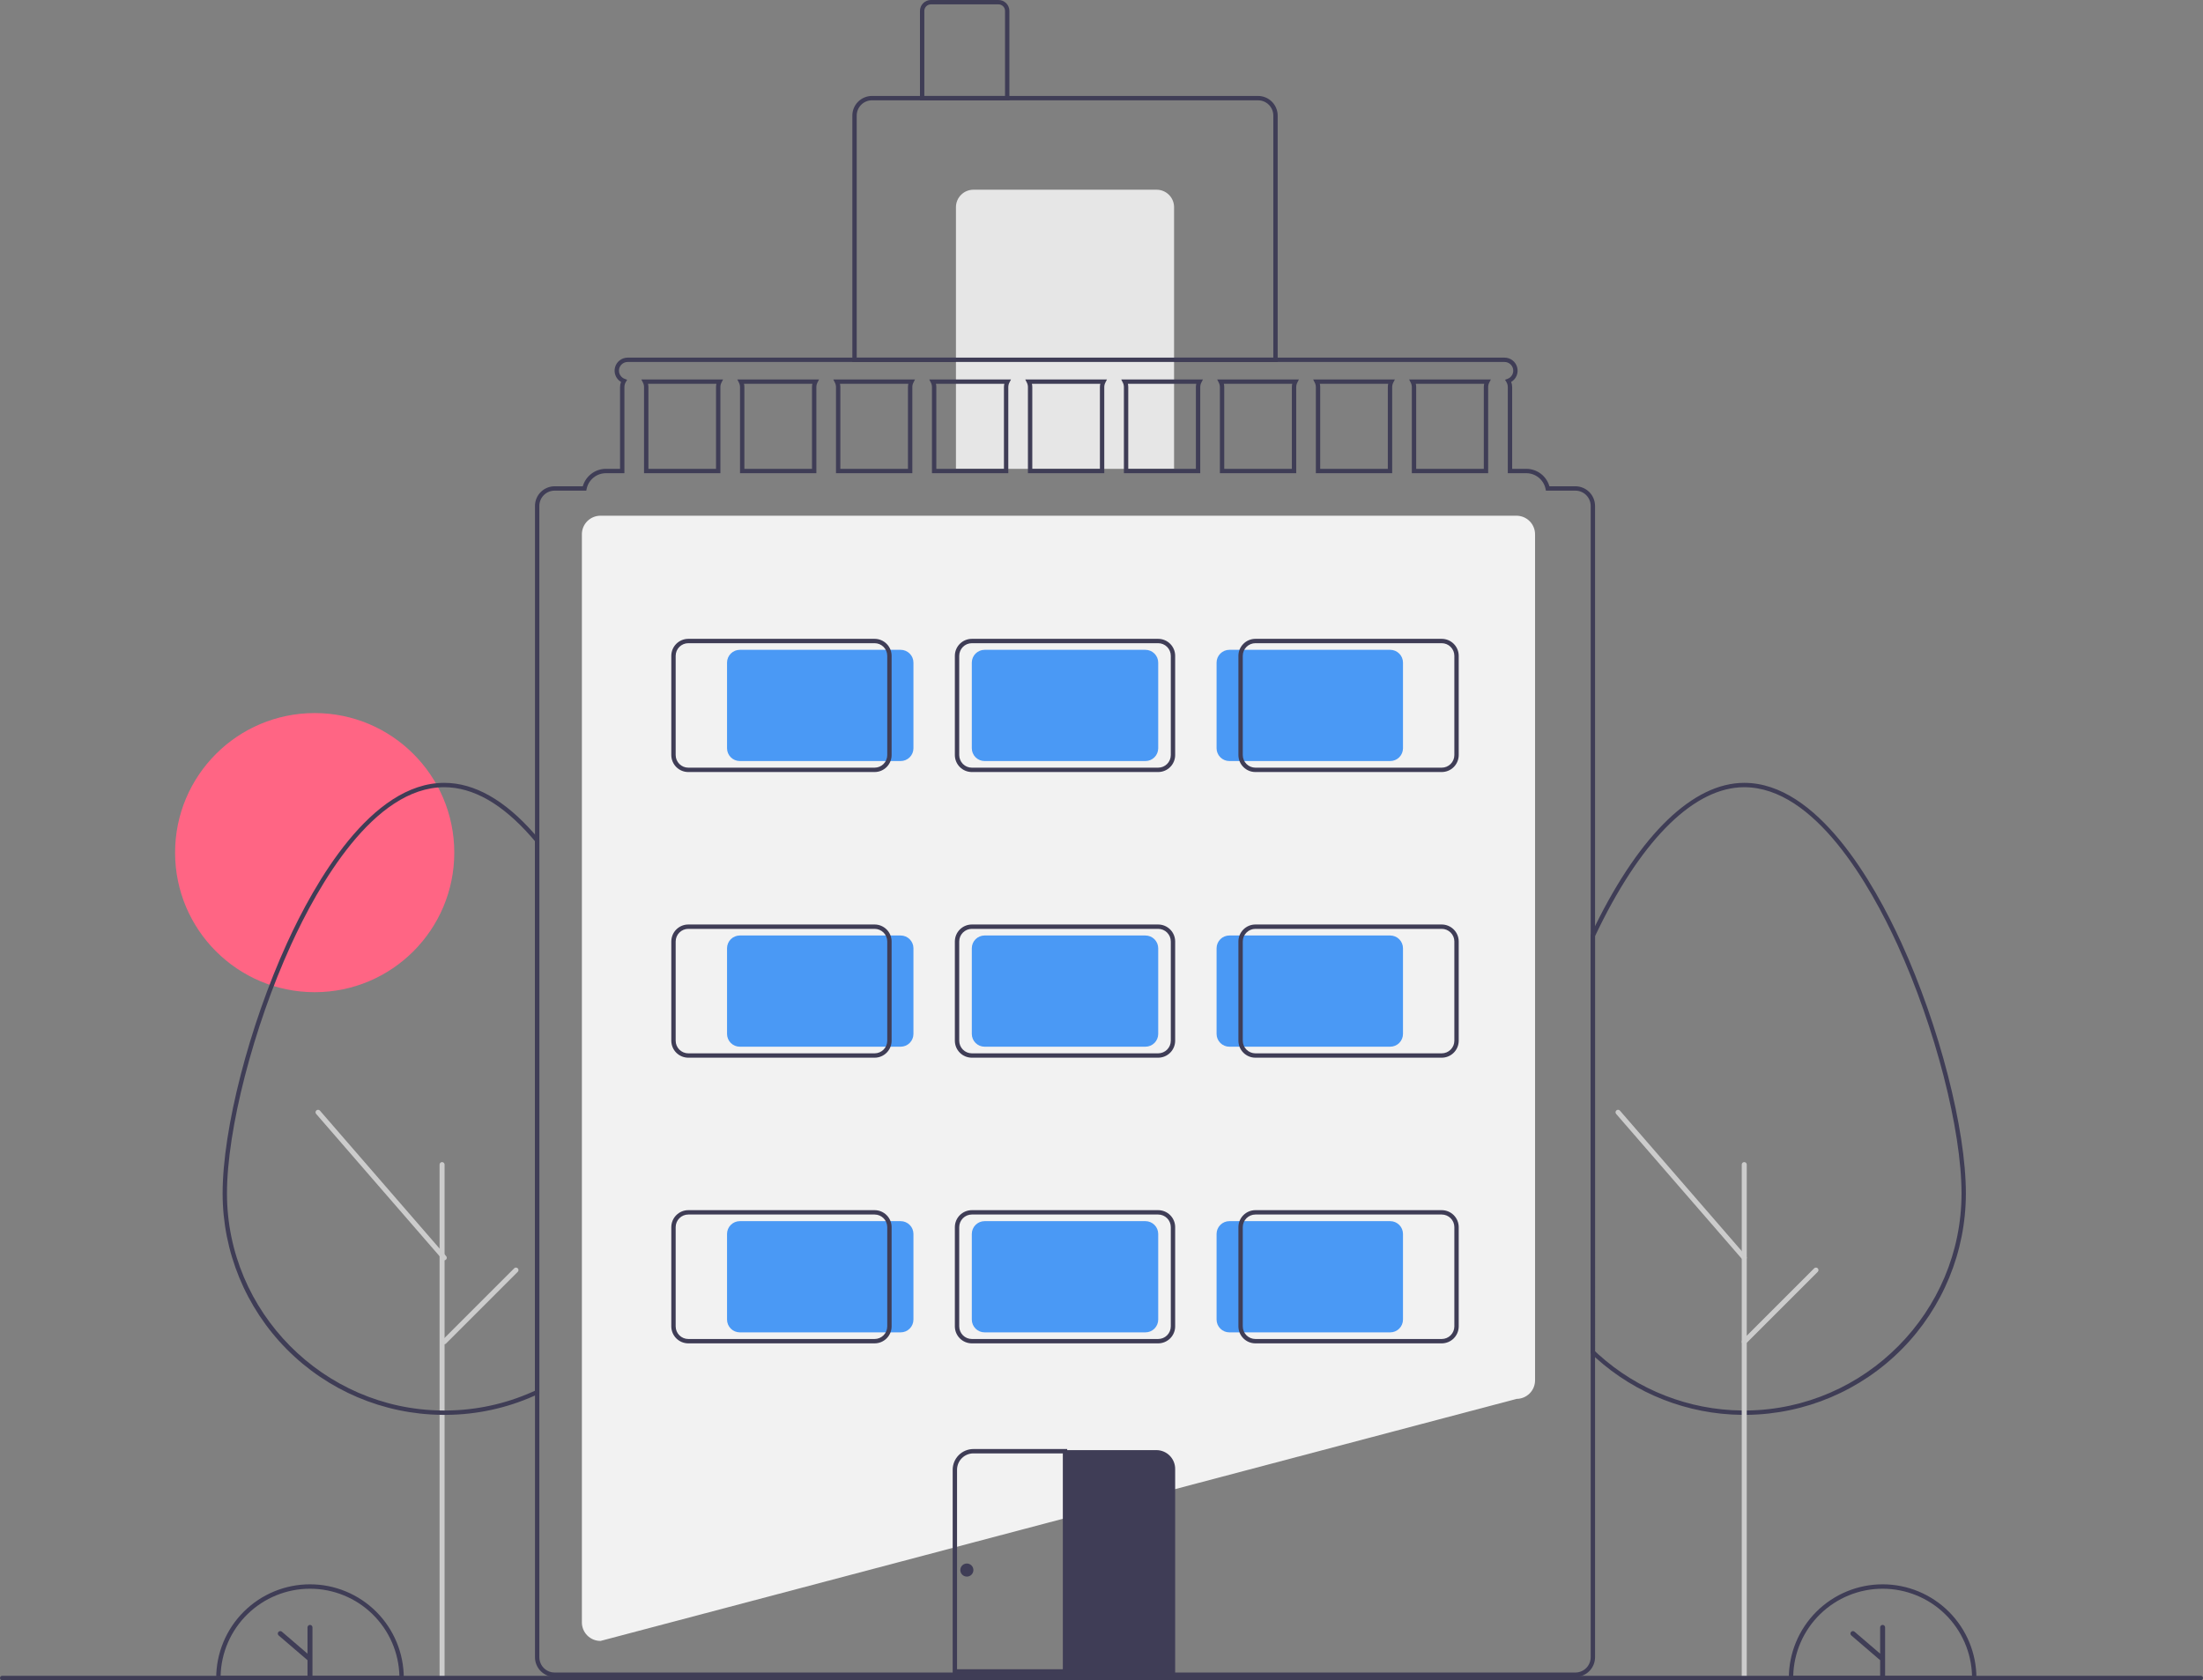 <svg width="367" height="280" viewBox="0 0 367 280" fill="none" xmlns="http://www.w3.org/2000/svg">
<rect x="0" y="0" width="367" height="280" fill="#808080" stroke="none"/>
<g clip-path="url(#clip0_21_410)">
<path d="M52.423 165.334C65.267 165.334 75.679 154.922 75.679 142.078C75.679 129.234 65.267 118.822 52.423 118.822C39.58 118.822 29.168 129.234 29.168 142.078C29.168 154.922 39.58 165.334 52.423 165.334Z" fill="#FF6584"/>
<path d="M100.048 273.436H100.024C99.206 273.435 98.421 273.11 97.841 272.531C97.262 271.952 96.937 271.167 96.936 270.348V89.026C96.937 88.207 97.262 87.422 97.841 86.843C98.421 86.264 99.206 85.938 100.024 85.937H252.638C253.457 85.938 254.242 86.264 254.821 86.843C255.4 87.422 255.726 88.207 255.727 89.026V230.014C255.726 230.828 255.404 231.61 254.83 232.188C254.256 232.766 253.477 233.095 252.662 233.102L100.048 273.436Z" fill="#F2F2F2"/>
<path d="M212.85 60.319H141.993V19.259C141.994 18.392 142.339 17.56 142.952 16.947C143.565 16.334 144.397 15.989 145.264 15.988H209.579C210.446 15.989 211.278 16.334 211.891 16.947C212.504 17.56 212.849 18.392 212.85 19.259V60.319ZM142.72 59.593H212.123V19.259C212.122 18.584 211.854 17.938 211.377 17.461C210.9 16.984 210.254 16.716 209.579 16.715H145.264C144.589 16.716 143.943 16.984 143.466 17.461C142.989 17.938 142.721 18.584 142.72 19.259V59.593Z" fill="#3F3D56"/>
<path d="M162.16 31.613H192.683C193.454 31.613 194.193 31.92 194.738 32.465C195.284 33.01 195.59 33.749 195.59 34.52V78.125H159.253V34.52C159.253 33.749 159.559 33.01 160.105 32.465C160.65 31.92 161.389 31.613 162.16 31.613Z" fill="#E6E6E6"/>
<path d="M168.156 16.715H153.258V1.817C153.258 1.335 153.45 0.873 153.79 0.533C154.131 0.192 154.593 0.001 155.074 0H166.339C166.821 0.001 167.282 0.192 167.623 0.533C167.963 0.873 168.155 1.335 168.156 1.817V16.715ZM153.984 15.988H167.429V1.817C167.429 1.528 167.314 1.251 167.109 1.046C166.905 0.842 166.628 0.727 166.339 0.727H155.074C154.785 0.727 154.508 0.842 154.304 1.046C154.1 1.251 153.985 1.528 153.984 1.817V15.988Z" fill="#3F3D56"/>
<path d="M290.577 235.769C290.433 235.769 290.292 235.769 290.147 235.765C281.157 235.666 272.514 232.287 265.84 226.264C265.593 226.04 265.348 225.812 265.105 225.582L264.993 225.474V155.834L265.027 155.76C265.268 155.25 265.512 154.747 265.756 154.245C273.314 138.9 282.129 130.45 290.577 130.45C302.761 130.45 312.21 147.163 316.758 157.125C323.082 170.978 327.499 188.144 327.499 198.869C327.496 208.585 323.662 217.908 316.829 224.816C309.996 231.723 300.715 235.658 290.999 235.766C290.864 235.769 290.719 235.769 290.577 235.769ZM265.72 225.163C265.921 225.353 266.124 225.541 266.327 225.726C272.871 231.631 281.346 234.942 290.16 235.039C290.307 235.042 290.446 235.039 290.587 235.042C290.719 235.042 290.854 235.042 290.986 235.039C310.721 234.82 326.772 218.594 326.772 198.869C326.772 188.237 322.382 171.195 316.097 157.427C311.621 147.623 302.355 131.177 290.577 131.177C282.42 131.177 273.837 139.482 266.409 154.564C266.179 155.038 265.948 155.514 265.719 155.996L265.72 225.163Z" fill="#3F3D56"/>
<path d="M290.576 279.827C290.465 279.827 290.358 279.783 290.28 279.705C290.202 279.626 290.158 279.52 290.158 279.409V194.065C290.157 194.01 290.168 193.955 290.189 193.904C290.21 193.853 290.24 193.807 290.279 193.768C290.318 193.729 290.364 193.698 290.415 193.676C290.466 193.655 290.521 193.644 290.576 193.644C290.631 193.644 290.685 193.655 290.736 193.676C290.787 193.698 290.833 193.729 290.872 193.768C290.911 193.807 290.942 193.853 290.963 193.904C290.983 193.955 290.994 194.01 290.994 194.065V279.409C290.994 279.52 290.95 279.626 290.871 279.705C290.793 279.783 290.687 279.827 290.576 279.827Z" fill="#CCCCCC"/>
<path d="M73.646 279.827C73.535 279.827 73.429 279.783 73.35 279.705C73.272 279.626 73.228 279.52 73.228 279.409V194.065C73.228 194.01 73.238 193.955 73.259 193.904C73.28 193.853 73.311 193.807 73.35 193.768C73.388 193.729 73.435 193.698 73.485 193.676C73.536 193.655 73.591 193.644 73.646 193.644C73.701 193.644 73.756 193.655 73.806 193.676C73.857 193.698 73.904 193.729 73.942 193.768C73.981 193.807 74.012 193.853 74.033 193.904C74.054 193.955 74.064 194.01 74.064 194.065V279.409C74.064 279.52 74.02 279.626 73.942 279.705C73.863 279.783 73.757 279.827 73.646 279.827Z" fill="#CCCCCC"/>
<path d="M290.576 210.01C290.516 210.01 290.457 209.997 290.402 209.973C290.348 209.948 290.299 209.911 290.26 209.866L269.234 185.618C269.162 185.534 269.126 185.425 269.134 185.315C269.142 185.204 269.193 185.102 269.277 185.029C269.36 184.957 269.469 184.92 269.58 184.928C269.69 184.936 269.793 184.987 269.866 185.07L290.892 209.318C290.944 209.379 290.978 209.453 290.989 209.532C291.001 209.612 290.989 209.693 290.956 209.766C290.923 209.839 290.869 209.9 290.802 209.944C290.735 209.987 290.656 210.01 290.576 210.01V210.01Z" fill="#CCCCCC"/>
<path d="M290.576 224.004C290.493 224.004 290.412 223.979 290.343 223.934C290.275 223.888 290.221 223.822 290.19 223.746C290.158 223.67 290.15 223.585 290.166 223.504C290.182 223.423 290.222 223.349 290.28 223.29L302.227 211.343C302.306 211.265 302.412 211.221 302.523 211.221C302.633 211.221 302.739 211.265 302.818 211.344C302.896 211.422 302.94 211.528 302.94 211.639C302.94 211.749 302.896 211.856 302.818 211.934L290.871 223.882C290.833 223.92 290.786 223.951 290.736 223.972C290.685 223.993 290.631 224.004 290.576 224.004Z" fill="#CCCCCC"/>
<path d="M329.255 280H298.004V279.637C298.003 277.584 298.406 275.551 299.191 273.655C299.976 271.758 301.126 270.034 302.578 268.583C304.029 267.131 305.752 265.979 307.648 265.193C309.544 264.408 311.577 264.003 313.629 264.003C315.682 264.003 317.714 264.408 319.611 265.193C321.507 265.979 323.23 267.131 324.681 268.583C326.132 270.034 327.283 271.758 328.068 273.655C328.852 275.551 329.256 277.584 329.255 279.637L329.255 280ZM298.735 279.273H328.524C328.429 275.386 326.818 271.689 324.035 268.974C321.252 266.258 317.518 264.737 313.629 264.737C309.741 264.737 306.006 266.258 303.223 268.974C300.44 271.689 298.829 275.386 298.735 279.273H298.735Z" fill="#3F3D56"/>
<path d="M313.629 270.768C313.52 270.768 313.415 270.811 313.338 270.889C313.26 270.966 313.217 271.071 313.217 271.18V275.562L308.948 271.899C308.907 271.863 308.859 271.836 308.808 271.819C308.756 271.802 308.702 271.795 308.648 271.8C308.594 271.804 308.541 271.818 308.492 271.843C308.444 271.867 308.401 271.901 308.366 271.942C308.33 271.983 308.303 272.031 308.286 272.083C308.27 272.134 308.263 272.189 308.267 272.243C308.271 272.297 308.286 272.35 308.311 272.398C308.335 272.446 308.369 272.489 308.411 272.525L313.217 276.65V279.224C313.217 279.278 313.227 279.332 313.248 279.382C313.268 279.432 313.299 279.478 313.337 279.517C313.375 279.555 313.421 279.585 313.471 279.606C313.521 279.627 313.575 279.638 313.629 279.638C313.684 279.638 313.737 279.627 313.787 279.606C313.838 279.585 313.883 279.555 313.921 279.517C313.96 279.478 313.99 279.432 314.011 279.382C314.031 279.332 314.042 279.278 314.042 279.224V271.18C314.042 271.071 313.998 270.966 313.921 270.889C313.844 270.811 313.739 270.768 313.629 270.768Z" fill="#3F3D56"/>
<path d="M67.268 280H36.017V279.637C36.016 277.584 36.419 275.551 37.204 273.655C37.989 271.758 39.139 270.034 40.59 268.583C42.041 267.131 43.764 265.979 45.661 265.193C47.557 264.408 49.59 264.003 51.642 264.003C53.695 264.003 55.727 264.408 57.624 265.193C59.52 265.979 61.243 267.131 62.694 268.583C64.145 270.034 65.296 271.758 66.081 273.655C66.865 275.551 67.269 277.584 67.268 279.637L67.268 280ZM36.748 279.273H66.537C66.442 275.386 64.831 271.689 62.048 268.974C59.265 266.258 55.531 264.737 51.642 264.737C47.754 264.737 44.019 266.258 41.236 268.974C38.453 271.689 36.842 275.386 36.748 279.273H36.748Z" fill="#3F3D56"/>
<path d="M51.642 270.768C51.533 270.768 51.428 270.811 51.35 270.889C51.273 270.966 51.23 271.071 51.23 271.18V275.562L46.961 271.899C46.92 271.863 46.872 271.836 46.821 271.819C46.769 271.802 46.715 271.795 46.661 271.8C46.606 271.804 46.554 271.818 46.505 271.843C46.457 271.867 46.414 271.901 46.378 271.942C46.343 271.983 46.316 272.031 46.299 272.083C46.282 272.134 46.276 272.189 46.28 272.243C46.284 272.297 46.299 272.35 46.324 272.398C46.348 272.446 46.382 272.489 46.423 272.525L51.23 276.65V279.224C51.229 279.278 51.24 279.332 51.261 279.382C51.281 279.432 51.312 279.478 51.35 279.517C51.388 279.555 51.434 279.585 51.484 279.606C51.534 279.627 51.588 279.638 51.642 279.638C51.696 279.638 51.75 279.627 51.8 279.606C51.85 279.585 51.896 279.555 51.934 279.517C51.972 279.478 52.003 279.432 52.023 279.382C52.044 279.332 52.055 279.278 52.055 279.224V271.18C52.055 271.071 52.011 270.966 51.934 270.889C51.856 270.811 51.752 270.768 51.642 270.768Z" fill="#3F3D56"/>
<path d="M74.011 235.769C73.866 235.769 73.725 235.769 73.581 235.765C63.866 235.656 54.586 231.721 47.755 224.813C40.923 217.906 37.089 208.584 37.086 198.869C37.086 188.143 41.503 170.978 47.827 157.125C52.376 147.163 61.825 130.45 74.011 130.45C79.03 130.45 84.085 133.311 89.033 138.953C89.279 139.231 89.525 139.518 89.767 139.812L89.85 139.912V232.203L89.645 232.303C89.401 232.421 89.153 232.532 88.904 232.64C84.344 234.658 79.419 235.722 74.433 235.766C74.297 235.769 74.152 235.769 74.011 235.769ZM74.011 131.177C62.232 131.177 52.964 147.623 48.489 157.427C42.203 171.195 37.812 188.236 37.812 198.869C37.812 218.591 53.864 234.817 73.594 235.039C73.741 235.043 73.878 235.044 74.021 235.042C74.153 235.042 74.288 235.042 74.42 235.039C79.31 234.996 84.141 233.953 88.613 231.974C88.785 231.9 88.955 231.824 89.124 231.746V140.174C88.913 139.921 88.7 139.674 88.488 139.433C83.682 133.954 78.812 131.177 74.011 131.177Z" fill="#3F3D56"/>
<path d="M74.01 210.01C73.95 210.01 73.89 209.997 73.836 209.973C73.781 209.948 73.733 209.911 73.694 209.866L52.668 185.618C52.595 185.534 52.559 185.425 52.567 185.315C52.575 185.204 52.627 185.102 52.71 185.029C52.794 184.957 52.903 184.92 53.014 184.928C53.124 184.936 53.227 184.987 53.3 185.07L74.325 209.318C74.378 209.379 74.412 209.453 74.423 209.532C74.435 209.612 74.423 209.693 74.39 209.766C74.356 209.839 74.303 209.9 74.236 209.944C74.168 209.987 74.09 210.01 74.01 210.01V210.01Z" fill="#CCCCCC"/>
<path d="M74.009 224.004C73.927 224.004 73.846 223.979 73.777 223.934C73.708 223.888 73.655 223.822 73.623 223.746C73.592 223.67 73.583 223.585 73.599 223.504C73.615 223.423 73.655 223.349 73.714 223.29L85.661 211.343C85.74 211.265 85.846 211.221 85.956 211.221C86.067 211.221 86.173 211.265 86.251 211.344C86.33 211.422 86.374 211.528 86.374 211.639C86.374 211.749 86.33 211.856 86.252 211.934L74.305 223.882C74.266 223.92 74.22 223.951 74.169 223.972C74.119 223.993 74.064 224.004 74.009 224.004Z" fill="#CCCCCC"/>
<path d="M106.841 63.227L107.11 63.757C107.229 63.986 107.292 64.24 107.292 64.498V78.851H120.01V64.498C120.01 64.24 120.072 63.986 120.191 63.757L120.46 63.227H106.841ZM119.283 64.498V78.125H108.019V64.498C108.019 64.315 107.997 64.132 107.953 63.953H119.348C119.305 64.132 119.283 64.315 119.283 64.498ZM122.829 63.227L123.098 63.757C123.217 63.986 123.28 64.24 123.28 64.498V78.851H135.998V64.498C135.998 64.24 136.06 63.986 136.179 63.757L136.448 63.227H122.829ZM135.271 64.498V78.125H124.007V64.498C124.007 64.315 123.985 64.132 123.941 63.953H135.336C135.293 64.132 135.271 64.315 135.271 64.498ZM138.817 63.227L139.086 63.757C139.206 63.986 139.268 64.24 139.268 64.498V78.851H151.986V64.498C151.986 64.24 152.048 63.986 152.168 63.757L152.437 63.227H138.817ZM151.259 64.498V78.125H139.995V64.498C139.995 64.315 139.973 64.132 139.929 63.953H151.325C151.281 64.132 151.259 64.315 151.259 64.498ZM154.805 63.227L155.074 63.757C155.194 63.986 155.256 64.24 155.256 64.498V78.851H167.974V64.498C167.974 64.24 168.036 63.986 168.156 63.757L168.425 63.227H154.805ZM167.247 64.498V78.125H155.983V64.498C155.983 64.315 155.961 64.132 155.917 63.953H167.313C167.269 64.132 167.247 64.315 167.247 64.498ZM170.794 63.227L171.063 63.757C171.182 63.986 171.244 64.24 171.244 64.498V78.851H183.962V64.498C183.962 64.24 184.025 63.986 184.144 63.757L184.413 63.227H170.794ZM183.235 64.498V78.125H171.971V64.498C171.971 64.315 171.949 64.132 171.906 63.953H183.301C183.257 64.132 183.235 64.315 183.235 64.498ZM186.782 63.227L187.051 63.757C187.17 63.986 187.232 64.24 187.232 64.498V78.851H199.95V64.498C199.95 64.24 200.013 63.986 200.132 63.757L200.401 63.227H186.782ZM199.223 64.498V78.125H187.959V64.498C187.959 64.315 187.937 64.132 187.894 63.953H199.289C199.245 64.132 199.223 64.315 199.223 64.498ZM202.77 63.227L203.039 63.757C203.158 63.986 203.22 64.24 203.221 64.498V78.851H215.938V64.498C215.939 64.24 216.001 63.986 216.12 63.757L216.389 63.227H202.77ZM215.212 64.498V78.125H203.947V64.498C203.947 64.315 203.925 64.132 203.882 63.953H215.277C215.233 64.132 215.211 64.315 215.212 64.498ZM218.758 63.227L219.027 63.757C219.146 63.986 219.208 64.24 219.209 64.498V78.851H231.926V64.498C231.927 64.24 231.989 63.986 232.108 63.757L232.377 63.227H218.758ZM231.2 64.498V78.125H219.935V64.498C219.936 64.315 219.914 64.132 219.87 63.953H231.265C231.221 64.132 231.2 64.315 231.2 64.498ZM234.746 63.227L235.015 63.757C235.134 63.986 235.197 64.24 235.197 64.498V78.851H247.915V64.498C247.915 64.24 247.977 63.986 248.096 63.757L248.365 63.227H234.746ZM247.188 64.498V78.125H235.923V64.498C235.924 64.315 235.902 64.132 235.858 63.953H247.253C247.21 64.132 247.188 64.315 247.188 64.498ZM234.746 63.227L235.015 63.757C235.134 63.986 235.197 64.24 235.197 64.498V78.851H247.915V64.498C247.915 64.24 247.977 63.986 248.096 63.757L248.365 63.227H234.746ZM247.188 64.498V78.125H235.923V64.498C235.924 64.315 235.902 64.132 235.858 63.953H247.253C247.21 64.132 247.188 64.315 247.188 64.498ZM218.758 63.227L219.027 63.757C219.146 63.986 219.208 64.24 219.209 64.498V78.851H231.926V64.498C231.927 64.24 231.989 63.986 232.108 63.757L232.377 63.227H218.758ZM231.2 64.498V78.125H219.935V64.498C219.936 64.315 219.914 64.132 219.87 63.953H231.265C231.221 64.132 231.2 64.315 231.2 64.498ZM202.77 63.227L203.039 63.757C203.158 63.986 203.22 64.24 203.221 64.498V78.851H215.938V64.498C215.939 64.24 216.001 63.986 216.12 63.757L216.389 63.227H202.77ZM215.212 64.498V78.125H203.947V64.498C203.947 64.315 203.925 64.132 203.882 63.953H215.277C215.233 64.132 215.211 64.315 215.212 64.498ZM186.782 63.227L187.051 63.757C187.17 63.986 187.232 64.24 187.232 64.498V78.851H199.95V64.498C199.95 64.24 200.013 63.986 200.132 63.757L200.401 63.227H186.782ZM199.223 64.498V78.125H187.959V64.498C187.959 64.315 187.937 64.132 187.894 63.953H199.289C199.245 64.132 199.223 64.315 199.223 64.498ZM170.794 63.227L171.063 63.757C171.182 63.986 171.244 64.24 171.244 64.498V78.851H183.962V64.498C183.962 64.24 184.025 63.986 184.144 63.757L184.413 63.227H170.794ZM183.235 64.498V78.125H171.971V64.498C171.971 64.315 171.949 64.132 171.906 63.953H183.301C183.257 64.132 183.235 64.315 183.235 64.498ZM154.805 63.227L155.074 63.757C155.194 63.986 155.256 64.24 155.256 64.498V78.851H167.974V64.498C167.974 64.24 168.036 63.986 168.156 63.757L168.425 63.227H154.805ZM167.247 64.498V78.125H155.983V64.498C155.983 64.315 155.961 64.132 155.917 63.953H167.313C167.269 64.132 167.247 64.315 167.247 64.498ZM138.817 63.227L139.086 63.757C139.206 63.986 139.268 64.24 139.268 64.498V78.851H151.986V64.498C151.986 64.24 152.048 63.986 152.168 63.757L152.437 63.227H138.817ZM151.259 64.498V78.125H139.995V64.498C139.995 64.315 139.973 64.132 139.929 63.953H151.325C151.281 64.132 151.259 64.315 151.259 64.498ZM122.829 63.227L123.098 63.757C123.217 63.986 123.28 64.24 123.28 64.498V78.851H135.998V64.498C135.998 64.24 136.06 63.986 136.179 63.757L136.448 63.227H122.829ZM135.271 64.498V78.125H124.007V64.498C124.007 64.315 123.985 64.132 123.941 63.953H135.336C135.293 64.132 135.271 64.315 135.271 64.498ZM106.841 63.227L107.11 63.757C107.229 63.986 107.292 64.24 107.292 64.498V78.851H120.01V64.498C120.01 64.24 120.072 63.986 120.191 63.757L120.46 63.227H106.841ZM119.283 64.498V78.125H108.019V64.498C108.019 64.315 107.997 64.132 107.953 63.953H119.348C119.305 64.132 119.283 64.315 119.283 64.498ZM234.746 63.227L235.015 63.757C235.134 63.986 235.197 64.24 235.197 64.498V78.851H247.915V64.498C247.915 64.24 247.977 63.986 248.096 63.757L248.365 63.227H234.746ZM247.188 64.498V78.125H235.923V64.498C235.924 64.315 235.902 64.132 235.858 63.953H247.253C247.21 64.132 247.188 64.315 247.188 64.498ZM218.758 63.227L219.027 63.757C219.146 63.986 219.208 64.24 219.209 64.498V78.851H231.926V64.498C231.927 64.24 231.989 63.986 232.108 63.757L232.377 63.227H218.758ZM231.2 64.498V78.125H219.935V64.498C219.936 64.315 219.914 64.132 219.87 63.953H231.265C231.221 64.132 231.2 64.315 231.2 64.498ZM202.77 63.227L203.039 63.757C203.158 63.986 203.22 64.24 203.221 64.498V78.851H215.938V64.498C215.939 64.24 216.001 63.986 216.12 63.757L216.389 63.227H202.77ZM215.212 64.498V78.125H203.947V64.498C203.947 64.315 203.925 64.132 203.882 63.953H215.277C215.233 64.132 215.211 64.315 215.212 64.498ZM186.782 63.227L187.051 63.757C187.17 63.986 187.232 64.24 187.232 64.498V78.851H199.95V64.498C199.95 64.24 200.013 63.986 200.132 63.757L200.401 63.227H186.782ZM199.223 64.498V78.125H187.959V64.498C187.959 64.315 187.937 64.132 187.894 63.953H199.289C199.245 64.132 199.223 64.315 199.223 64.498ZM170.794 63.227L171.063 63.757C171.182 63.986 171.244 64.24 171.244 64.498V78.851H183.962V64.498C183.962 64.24 184.025 63.986 184.144 63.757L184.413 63.227H170.794ZM183.235 64.498V78.125H171.971V64.498C171.971 64.315 171.949 64.132 171.906 63.953H183.301C183.257 64.132 183.235 64.315 183.235 64.498ZM154.805 63.227L155.074 63.757C155.194 63.986 155.256 64.24 155.256 64.498V78.851H167.974V64.498C167.974 64.24 168.036 63.986 168.156 63.757L168.425 63.227H154.805ZM167.247 64.498V78.125H155.983V64.498C155.983 64.315 155.961 64.132 155.917 63.953H167.313C167.269 64.132 167.247 64.315 167.247 64.498ZM138.817 63.227L139.086 63.757C139.206 63.986 139.268 64.24 139.268 64.498V78.851H151.986V64.498C151.986 64.24 152.048 63.986 152.168 63.757L152.437 63.227H138.817ZM151.259 64.498V78.125H139.995V64.498C139.995 64.315 139.973 64.132 139.929 63.953H151.325C151.281 64.132 151.259 64.315 151.259 64.498ZM122.829 63.227L123.098 63.757C123.217 63.986 123.28 64.24 123.28 64.498V78.851H135.998V64.498C135.998 64.24 136.06 63.986 136.179 63.757L136.448 63.227H122.829ZM135.271 64.498V78.125H124.007V64.498C124.007 64.315 123.985 64.132 123.941 63.953H135.336C135.293 64.132 135.271 64.315 135.271 64.498ZM106.841 63.227L107.11 63.757C107.229 63.986 107.292 64.24 107.292 64.498V78.851H120.01V64.498C120.01 64.24 120.072 63.986 120.191 63.757L120.46 63.227H106.841ZM119.283 64.498V78.125H108.019V64.498C108.019 64.315 107.997 64.132 107.953 63.953H119.348C119.305 64.132 119.283 64.315 119.283 64.498ZM234.746 63.227L235.015 63.757C235.134 63.986 235.197 64.24 235.197 64.498V78.851H247.915V64.498C247.915 64.24 247.977 63.986 248.096 63.757L248.365 63.227H234.746ZM247.188 64.498V78.125H235.923V64.498C235.924 64.315 235.902 64.132 235.858 63.953H247.253C247.21 64.132 247.188 64.315 247.188 64.498ZM218.758 63.227L219.027 63.757C219.146 63.986 219.208 64.24 219.209 64.498V78.851H231.926V64.498C231.927 64.24 231.989 63.986 232.108 63.757L232.377 63.227H218.758ZM231.2 64.498V78.125H219.935V64.498C219.936 64.315 219.914 64.132 219.87 63.953H231.265C231.221 64.132 231.2 64.315 231.2 64.498ZM202.77 63.227L203.039 63.757C203.158 63.986 203.22 64.24 203.221 64.498V78.851H215.938V64.498C215.939 64.24 216.001 63.986 216.12 63.757L216.389 63.227H202.77ZM215.212 64.498V78.125H203.947V64.498C203.947 64.315 203.925 64.132 203.882 63.953H215.277C215.233 64.132 215.211 64.315 215.212 64.498ZM186.782 63.227L187.051 63.757C187.17 63.986 187.232 64.24 187.232 64.498V78.851H199.95V64.498C199.95 64.24 200.013 63.986 200.132 63.757L200.401 63.227H186.782ZM199.223 64.498V78.125H187.959V64.498C187.959 64.315 187.937 64.132 187.894 63.953H199.289C199.245 64.132 199.223 64.315 199.223 64.498ZM170.794 63.227L171.063 63.757C171.182 63.986 171.244 64.24 171.244 64.498V78.851H183.962V64.498C183.962 64.24 184.025 63.986 184.144 63.757L184.413 63.227H170.794ZM183.235 64.498V78.125H171.971V64.498C171.971 64.315 171.949 64.132 171.906 63.953H183.301C183.257 64.132 183.235 64.315 183.235 64.498ZM154.805 63.227L155.074 63.757C155.194 63.986 155.256 64.24 155.256 64.498V78.851H167.974V64.498C167.974 64.24 168.036 63.986 168.156 63.757L168.425 63.227H154.805ZM167.247 64.498V78.125H155.983V64.498C155.983 64.315 155.961 64.132 155.917 63.953H167.313C167.269 64.132 167.247 64.315 167.247 64.498ZM138.817 63.227L139.086 63.757C139.206 63.986 139.268 64.24 139.268 64.498V78.851H151.986V64.498C151.986 64.24 152.048 63.986 152.168 63.757L152.437 63.227H138.817ZM151.259 64.498V78.125H139.995V64.498C139.995 64.315 139.973 64.132 139.929 63.953H151.325C151.281 64.132 151.259 64.315 151.259 64.498ZM122.829 63.227L123.098 63.757C123.217 63.986 123.28 64.24 123.28 64.498V78.851H135.998V64.498C135.998 64.24 136.06 63.986 136.179 63.757L136.448 63.227H122.829ZM135.271 64.498V78.125H124.007V64.498C124.007 64.315 123.985 64.132 123.941 63.953H135.336C135.293 64.132 135.271 64.315 135.271 64.498ZM106.841 63.227L107.11 63.757C107.229 63.986 107.292 64.24 107.292 64.498V78.851H120.01V64.498C120.01 64.24 120.072 63.986 120.191 63.757L120.46 63.227H106.841ZM119.283 64.498V78.125H108.019V64.498C108.019 64.315 107.997 64.132 107.953 63.953H119.348C119.305 64.132 119.283 64.315 119.283 64.498ZM234.746 63.227L235.015 63.757C235.134 63.986 235.197 64.24 235.197 64.498V78.851H247.915V64.498C247.915 64.24 247.977 63.986 248.096 63.757L248.365 63.227H234.746ZM247.188 64.498V78.125H235.923V64.498C235.924 64.315 235.902 64.132 235.858 63.953H247.253C247.21 64.132 247.188 64.315 247.188 64.498ZM218.758 63.227L219.027 63.757C219.146 63.986 219.208 64.24 219.209 64.498V78.851H231.926V64.498C231.927 64.24 231.989 63.986 232.108 63.757L232.377 63.227H218.758ZM231.2 64.498V78.125H219.935V64.498C219.936 64.315 219.914 64.132 219.87 63.953H231.265C231.221 64.132 231.2 64.315 231.2 64.498ZM202.77 63.227L203.039 63.757C203.158 63.986 203.22 64.24 203.221 64.498V78.851H215.938V64.498C215.939 64.24 216.001 63.986 216.12 63.757L216.389 63.227H202.77ZM215.212 64.498V78.125H203.947V64.498C203.947 64.315 203.925 64.132 203.882 63.953H215.277C215.233 64.132 215.211 64.315 215.212 64.498ZM186.782 63.227L187.051 63.757C187.17 63.986 187.232 64.24 187.232 64.498V78.851H199.95V64.498C199.95 64.24 200.013 63.986 200.132 63.757L200.401 63.227H186.782ZM199.223 64.498V78.125H187.959V64.498C187.959 64.315 187.937 64.132 187.894 63.953H199.289C199.245 64.132 199.223 64.315 199.223 64.498ZM170.794 63.227L171.063 63.757C171.182 63.986 171.244 64.24 171.244 64.498V78.851H183.962V64.498C183.962 64.24 184.025 63.986 184.144 63.757L184.413 63.227H170.794ZM183.235 64.498V78.125H171.971V64.498C171.971 64.315 171.949 64.132 171.906 63.953H183.301C183.257 64.132 183.235 64.315 183.235 64.498ZM154.805 63.227L155.074 63.757C155.194 63.986 155.256 64.24 155.256 64.498V78.851H167.974V64.498C167.974 64.24 168.036 63.986 168.156 63.757L168.425 63.227H154.805ZM167.247 64.498V78.125H155.983V64.498C155.983 64.315 155.961 64.132 155.917 63.953H167.313C167.269 64.132 167.247 64.315 167.247 64.498ZM138.817 63.227L139.086 63.757C139.206 63.986 139.268 64.24 139.268 64.498V78.851H151.986V64.498C151.986 64.24 152.048 63.986 152.168 63.757L152.437 63.227H138.817ZM151.259 64.498V78.125H139.995V64.498C139.995 64.315 139.973 64.132 139.929 63.953H151.325C151.281 64.132 151.259 64.315 151.259 64.498ZM122.829 63.227L123.098 63.757C123.217 63.986 123.28 64.24 123.28 64.498V78.851H135.998V64.498C135.998 64.24 136.06 63.986 136.179 63.757L136.448 63.227H122.829ZM135.271 64.498V78.125H124.007V64.498C124.007 64.315 123.985 64.132 123.941 63.953H135.336C135.293 64.132 135.271 64.315 135.271 64.498ZM106.841 63.227L107.11 63.757C107.229 63.986 107.292 64.24 107.292 64.498V78.851H120.01V64.498C120.01 64.24 120.072 63.986 120.191 63.757L120.46 63.227H106.841ZM119.283 64.498V78.125H108.019V64.498C108.019 64.315 107.997 64.132 107.953 63.953H119.348C119.305 64.132 119.283 64.315 119.283 64.498ZM234.746 63.227L235.015 63.757C235.134 63.986 235.197 64.24 235.197 64.498V78.851H247.915V64.498C247.915 64.24 247.977 63.986 248.096 63.757L248.365 63.227H234.746ZM247.188 64.498V78.125H235.923V64.498C235.924 64.315 235.902 64.132 235.858 63.953H247.253C247.21 64.132 247.188 64.315 247.188 64.498ZM219.027 63.757C219.146 63.986 219.208 64.24 219.209 64.498V78.851H231.926V64.498C231.927 64.24 231.989 63.986 232.108 63.757L232.377 63.227H218.758L219.027 63.757ZM231.265 63.953C231.221 64.132 231.2 64.315 231.2 64.498V78.125H219.935V64.498C219.936 64.315 219.914 64.132 219.87 63.953H231.265ZM203.039 63.757C203.158 63.986 203.22 64.24 203.221 64.498V78.851H215.938V64.498C215.939 64.24 216.001 63.986 216.12 63.757L216.389 63.227H202.77L203.039 63.757ZM215.277 63.953C215.233 64.132 215.211 64.315 215.212 64.498V78.125H203.947V64.498C203.947 64.315 203.925 64.132 203.882 63.953H215.277ZM187.051 63.757C187.17 63.986 187.232 64.24 187.232 64.498V78.851H199.95V64.498C199.95 64.24 200.013 63.986 200.132 63.757L200.401 63.227H186.782L187.051 63.757ZM199.289 63.953C199.245 64.132 199.223 64.315 199.223 64.498V78.125H187.959V64.498C187.959 64.315 187.937 64.132 187.894 63.953H199.289ZM171.063 63.757C171.182 63.986 171.244 64.24 171.244 64.498V78.851H183.962V64.498C183.962 64.24 184.025 63.986 184.144 63.757L184.413 63.227H170.794L171.063 63.757ZM183.301 63.953C183.257 64.132 183.235 64.315 183.235 64.498V78.125H171.971V64.498C171.971 64.315 171.949 64.132 171.906 63.953H183.301ZM155.074 63.757C155.194 63.986 155.256 64.24 155.256 64.498V78.851H167.974V64.498C167.974 64.24 168.036 63.986 168.156 63.757L168.425 63.227H154.805L155.074 63.757ZM167.313 63.953C167.269 64.132 167.247 64.315 167.247 64.498V78.125H155.983V64.498C155.983 64.315 155.961 64.132 155.917 63.953H167.313ZM139.086 63.757C139.206 63.986 139.268 64.24 139.268 64.498V78.851H151.986V64.498C151.986 64.24 152.048 63.986 152.168 63.757L152.437 63.227H138.817L139.086 63.757ZM151.325 63.953C151.281 64.132 151.259 64.315 151.259 64.498V78.125H139.995V64.498C139.995 64.315 139.973 64.132 139.929 63.953H151.325ZM123.098 63.757C123.217 63.986 123.28 64.24 123.28 64.498V78.851H135.998V64.498C135.998 64.24 136.06 63.986 136.179 63.757L136.448 63.227H122.829L123.098 63.757ZM135.336 63.953C135.293 64.132 135.271 64.315 135.271 64.498V78.125H124.007V64.498C124.007 64.315 123.985 64.132 123.941 63.953H135.336ZM107.11 63.757C107.229 63.986 107.292 64.24 107.292 64.498V78.851H120.01V64.498C120.01 64.24 120.072 63.986 120.191 63.757L120.46 63.227H106.841L107.11 63.757ZM119.348 63.953C119.305 64.132 119.283 64.315 119.283 64.498V78.125H108.019V64.498C108.019 64.315 107.997 64.132 107.953 63.953H119.348ZM235.015 63.757C235.134 63.986 235.197 64.24 235.197 64.498V78.851H247.915V64.498C247.915 64.24 247.977 63.986 248.096 63.757L248.365 63.227H234.746L235.015 63.757ZM247.253 63.953C247.21 64.132 247.188 64.315 247.188 64.498V78.125H235.923V64.498C235.924 64.315 235.902 64.132 235.858 63.953H247.253ZM219.027 63.757C219.146 63.986 219.208 64.24 219.209 64.498V78.851H231.926V64.498C231.927 64.24 231.989 63.986 232.108 63.757L232.377 63.227H218.758L219.027 63.757ZM231.265 63.953C231.221 64.132 231.2 64.315 231.2 64.498V78.125H219.935V64.498C219.936 64.315 219.914 64.132 219.87 63.953H231.265ZM203.039 63.757C203.158 63.986 203.22 64.24 203.221 64.498V78.851H215.938V64.498C215.939 64.24 216.001 63.986 216.12 63.757L216.389 63.227H202.77L203.039 63.757ZM215.277 63.953C215.233 64.132 215.211 64.315 215.212 64.498V78.125H203.947V64.498C203.947 64.315 203.925 64.132 203.882 63.953H215.277ZM187.051 63.757C187.17 63.986 187.232 64.24 187.232 64.498V78.851H199.95V64.498C199.95 64.24 200.013 63.986 200.132 63.757L200.401 63.227H186.782L187.051 63.757ZM199.289 63.953C199.245 64.132 199.223 64.315 199.223 64.498V78.125H187.959V64.498C187.959 64.315 187.937 64.132 187.894 63.953H199.289ZM171.063 63.757C171.182 63.986 171.244 64.24 171.244 64.498V78.851H183.962V64.498C183.962 64.24 184.025 63.986 184.144 63.757L184.413 63.227H170.794L171.063 63.757ZM183.301 63.953C183.257 64.132 183.235 64.315 183.235 64.498V78.125H171.971V64.498C171.971 64.315 171.949 64.132 171.906 63.953H183.301ZM155.074 63.757C155.194 63.986 155.256 64.24 155.256 64.498V78.851H167.974V64.498C167.974 64.24 168.036 63.986 168.156 63.757L168.425 63.227H154.805L155.074 63.757ZM167.313 63.953C167.269 64.132 167.247 64.315 167.247 64.498V78.125H155.983V64.498C155.983 64.315 155.961 64.132 155.917 63.953H167.313ZM139.086 63.757C139.206 63.986 139.268 64.24 139.268 64.498V78.851H151.986V64.498C151.986 64.24 152.048 63.986 152.168 63.757L152.437 63.227H138.817L139.086 63.757ZM151.325 63.953C151.281 64.132 151.259 64.315 151.259 64.498V78.125H139.995V64.498C139.995 64.315 139.973 64.132 139.929 63.953H151.325ZM123.098 63.757C123.217 63.986 123.28 64.24 123.28 64.498V78.851H135.998V64.498C135.998 64.24 136.06 63.986 136.179 63.757L136.448 63.227H122.829L123.098 63.757ZM135.336 63.953C135.293 64.132 135.271 64.315 135.271 64.498V78.125H124.007V64.498C124.007 64.315 123.985 64.132 123.941 63.953H135.336ZM107.11 63.757C107.229 63.986 107.292 64.24 107.292 64.498V78.851H120.01V64.498C120.01 64.24 120.072 63.986 120.191 63.757L120.46 63.227H106.841L107.11 63.757ZM119.348 63.953C119.305 64.132 119.283 64.315 119.283 64.498V78.125H108.019V64.498C108.019 64.315 107.997 64.132 107.953 63.953H119.348ZM262.449 81.032H258.118C257.879 80.196 257.375 79.46 256.681 78.936C255.988 78.411 255.143 78.127 254.273 78.125H251.912V64.498C251.913 64.206 251.857 63.916 251.748 63.644C252.16 63.402 252.48 63.031 252.66 62.588C252.84 62.145 252.869 61.656 252.743 61.195C252.617 60.734 252.343 60.327 251.963 60.038C251.582 59.748 251.118 59.592 250.64 59.593H104.567C104.089 59.592 103.624 59.748 103.244 60.038C102.864 60.327 102.59 60.734 102.463 61.195C102.337 61.656 102.367 62.145 102.546 62.588C102.726 63.031 103.047 63.402 103.458 63.644C103.349 63.916 103.294 64.206 103.295 64.498V78.125H100.933C100.064 78.127 99.218 78.411 98.525 78.936C97.832 79.46 97.327 80.196 97.088 81.032H92.394C91.527 81.033 90.696 81.378 90.083 81.991C89.47 82.604 89.125 83.435 89.124 84.302V276.162C89.125 277.028 89.471 277.859 90.083 278.472C90.696 279.085 91.527 279.43 92.394 279.432H262.449C263.316 279.431 264.147 279.086 264.76 278.473C265.373 277.86 265.718 277.029 265.72 276.162V84.302C265.718 83.435 265.373 82.604 264.76 81.991C264.147 81.378 263.316 81.033 262.449 81.032ZM264.993 276.162C264.992 276.681 264.833 277.188 264.536 277.614C264.239 278.04 263.819 278.365 263.332 278.545C263.05 278.653 262.751 278.707 262.449 278.705H92.394C92.092 278.707 91.793 278.653 91.511 278.545C91.024 278.365 90.604 278.04 90.307 277.614C90.01 277.188 89.851 276.681 89.85 276.162V84.302C89.851 83.628 90.119 82.981 90.596 82.504C91.073 82.027 91.719 81.759 92.394 81.758H97.67L97.728 81.468C97.881 80.73 98.283 80.067 98.866 79.591C99.45 79.115 100.18 78.853 100.933 78.851H104.021V64.498C104.022 64.203 104.102 63.913 104.254 63.659L104.479 63.285L104.069 63.132C103.748 63.016 103.478 62.79 103.308 62.494C103.137 62.199 103.076 61.852 103.135 61.517C103.195 61.18 103.371 60.876 103.633 60.657C103.895 60.438 104.225 60.319 104.567 60.319H250.64C250.981 60.319 251.312 60.438 251.574 60.657C251.835 60.876 252.012 61.18 252.071 61.517C252.131 61.852 252.07 62.199 251.899 62.494C251.728 62.79 251.459 63.016 251.138 63.132L250.727 63.285L250.952 63.659C251.104 63.912 251.185 64.203 251.185 64.498V78.851H254.273C255.027 78.853 255.757 79.115 256.34 79.591C256.924 80.067 257.326 80.73 257.478 81.468L257.536 81.758H262.449C263.124 81.759 263.77 82.027 264.247 82.504C264.724 82.981 264.992 83.628 264.993 84.302L264.993 276.162ZM106.841 63.227L107.11 63.757C107.229 63.986 107.292 64.24 107.292 64.498V78.851H120.01V64.498C120.01 64.24 120.072 63.986 120.191 63.757L120.46 63.227H106.841ZM119.283 64.498V78.125H108.019V64.498C108.019 64.315 107.997 64.132 107.953 63.953H119.348C119.305 64.132 119.283 64.315 119.283 64.498ZM122.829 63.227L123.098 63.757C123.217 63.986 123.28 64.24 123.28 64.498V78.851H135.998V64.498C135.998 64.24 136.06 63.986 136.179 63.757L136.448 63.227H122.829ZM135.271 64.498V78.125H124.007V64.498C124.007 64.315 123.985 64.132 123.941 63.953H135.336C135.293 64.132 135.271 64.315 135.271 64.498ZM138.817 63.227L139.086 63.757C139.206 63.986 139.268 64.24 139.268 64.498V78.851H151.986V64.498C151.986 64.24 152.048 63.986 152.168 63.757L152.437 63.227H138.817ZM151.259 64.498V78.125H139.995V64.498C139.995 64.315 139.973 64.132 139.929 63.953H151.325C151.281 64.132 151.259 64.315 151.259 64.498ZM154.805 63.227L155.074 63.757C155.194 63.986 155.256 64.24 155.256 64.498V78.851H167.974V64.498C167.974 64.24 168.036 63.986 168.156 63.757L168.425 63.227H154.805ZM167.247 64.498V78.125H155.983V64.498C155.983 64.315 155.961 64.132 155.917 63.953H167.313C167.269 64.132 167.247 64.315 167.247 64.498ZM170.794 63.227L171.063 63.757C171.182 63.986 171.244 64.24 171.244 64.498V78.851H183.962V64.498C183.962 64.24 184.025 63.986 184.144 63.757L184.413 63.227H170.794ZM183.235 64.498V78.125H171.971V64.498C171.971 64.315 171.949 64.132 171.906 63.953H183.301C183.257 64.132 183.235 64.315 183.235 64.498ZM186.782 63.227L187.051 63.757C187.17 63.986 187.232 64.24 187.232 64.498V78.851H199.95V64.498C199.95 64.24 200.013 63.986 200.132 63.757L200.401 63.227H186.782ZM199.223 64.498V78.125H187.959V64.498C187.959 64.315 187.937 64.132 187.894 63.953H199.289C199.245 64.132 199.223 64.315 199.223 64.498ZM202.77 63.227L203.039 63.757C203.158 63.986 203.22 64.24 203.221 64.498V78.851H215.938V64.498C215.939 64.24 216.001 63.986 216.12 63.757L216.389 63.227H202.77ZM215.212 64.498V78.125H203.947V64.498C203.947 64.315 203.925 64.132 203.882 63.953H215.277C215.233 64.132 215.211 64.315 215.212 64.498ZM218.758 63.227L219.027 63.757C219.146 63.986 219.208 64.24 219.209 64.498V78.851H231.926V64.498C231.927 64.24 231.989 63.986 232.108 63.757L232.377 63.227H218.758ZM231.2 64.498V78.125H219.935V64.498C219.936 64.315 219.914 64.132 219.87 63.953H231.265C231.221 64.132 231.2 64.315 231.2 64.498ZM234.746 63.227L235.015 63.757C235.134 63.986 235.197 64.24 235.197 64.498V78.851H247.915V64.498C247.915 64.24 247.977 63.986 248.096 63.757L248.365 63.227H234.746ZM247.188 64.498V78.125H235.923V64.498C235.924 64.315 235.902 64.132 235.858 63.953H247.253C247.21 64.132 247.188 64.315 247.188 64.498ZM106.841 63.227L107.11 63.757C107.229 63.986 107.292 64.24 107.292 64.498V78.851H120.01V64.498C120.01 64.24 120.072 63.986 120.191 63.757L120.46 63.227H106.841ZM119.283 64.498V78.125H108.019V64.498C108.019 64.315 107.997 64.132 107.953 63.953H119.348C119.305 64.132 119.283 64.315 119.283 64.498ZM122.829 63.227L123.098 63.757C123.217 63.986 123.28 64.24 123.28 64.498V78.851H135.998V64.498C135.998 64.24 136.06 63.986 136.179 63.757L136.448 63.227H122.829ZM135.271 64.498V78.125H124.007V64.498C124.007 64.315 123.985 64.132 123.941 63.953H135.336C135.293 64.132 135.271 64.315 135.271 64.498ZM138.817 63.227L139.086 63.757C139.206 63.986 139.268 64.24 139.268 64.498V78.851H151.986V64.498C151.986 64.24 152.048 63.986 152.168 63.757L152.437 63.227H138.817ZM151.259 64.498V78.125H139.995V64.498C139.995 64.315 139.973 64.132 139.929 63.953H151.325C151.281 64.132 151.259 64.315 151.259 64.498ZM154.805 63.227L155.074 63.757C155.194 63.986 155.256 64.24 155.256 64.498V78.851H167.974V64.498C167.974 64.24 168.036 63.986 168.156 63.757L168.425 63.227H154.805ZM167.247 64.498V78.125H155.983V64.498C155.983 64.315 155.961 64.132 155.917 63.953H167.313C167.269 64.132 167.247 64.315 167.247 64.498ZM170.794 63.227L171.063 63.757C171.182 63.986 171.244 64.24 171.244 64.498V78.851H183.962V64.498C183.962 64.24 184.025 63.986 184.144 63.757L184.413 63.227H170.794ZM183.235 64.498V78.125H171.971V64.498C171.971 64.315 171.949 64.132 171.906 63.953H183.301C183.257 64.132 183.235 64.315 183.235 64.498ZM186.782 63.227L187.051 63.757C187.17 63.986 187.232 64.24 187.232 64.498V78.851H199.95V64.498C199.95 64.24 200.013 63.986 200.132 63.757L200.401 63.227H186.782ZM199.223 64.498V78.125H187.959V64.498C187.959 64.315 187.937 64.132 187.894 63.953H199.289C199.245 64.132 199.223 64.315 199.223 64.498ZM202.77 63.227L203.039 63.757C203.158 63.986 203.22 64.24 203.221 64.498V78.851H215.938V64.498C215.939 64.24 216.001 63.986 216.12 63.757L216.389 63.227H202.77ZM215.212 64.498V78.125H203.947V64.498C203.947 64.315 203.925 64.132 203.882 63.953H215.277C215.233 64.132 215.211 64.315 215.212 64.498ZM218.758 63.227L219.027 63.757C219.146 63.986 219.208 64.24 219.209 64.498V78.851H231.926V64.498C231.927 64.24 231.989 63.986 232.108 63.757L232.377 63.227H218.758ZM231.2 64.498V78.125H219.935V64.498C219.936 64.315 219.914 64.132 219.87 63.953H231.265C231.221 64.132 231.2 64.315 231.2 64.498ZM234.746 63.227L235.015 63.757C235.134 63.986 235.197 64.24 235.197 64.498V78.851H247.915V64.498C247.915 64.24 247.977 63.986 248.096 63.757L248.365 63.227H234.746ZM247.188 64.498V78.125H235.923V64.498C235.924 64.315 235.902 64.132 235.858 63.953H247.253C247.21 64.132 247.188 64.315 247.188 64.498ZM106.841 63.227L107.11 63.757C107.229 63.986 107.292 64.24 107.292 64.498V78.851H120.01V64.498C120.01 64.24 120.072 63.986 120.191 63.757L120.46 63.227H106.841ZM119.283 64.498V78.125H108.019V64.498C108.019 64.315 107.997 64.132 107.953 63.953H119.348C119.305 64.132 119.283 64.315 119.283 64.498ZM122.829 63.227L123.098 63.757C123.217 63.986 123.28 64.24 123.28 64.498V78.851H135.998V64.498C135.998 64.24 136.06 63.986 136.179 63.757L136.448 63.227H122.829ZM135.271 64.498V78.125H124.007V64.498C124.007 64.315 123.985 64.132 123.941 63.953H135.336C135.293 64.132 135.271 64.315 135.271 64.498ZM138.817 63.227L139.086 63.757C139.206 63.986 139.268 64.24 139.268 64.498V78.851H151.986V64.498C151.986 64.24 152.048 63.986 152.168 63.757L152.437 63.227H138.817ZM151.259 64.498V78.125H139.995V64.498C139.995 64.315 139.973 64.132 139.929 63.953H151.325C151.281 64.132 151.259 64.315 151.259 64.498ZM154.805 63.227L155.074 63.757C155.194 63.986 155.256 64.24 155.256 64.498V78.851H167.974V64.498C167.974 64.24 168.036 63.986 168.156 63.757L168.425 63.227H154.805ZM167.247 64.498V78.125H155.983V64.498C155.983 64.315 155.961 64.132 155.917 63.953H167.313C167.269 64.132 167.247 64.315 167.247 64.498ZM170.794 63.227L171.063 63.757C171.182 63.986 171.244 64.24 171.244 64.498V78.851H183.962V64.498C183.962 64.24 184.025 63.986 184.144 63.757L184.413 63.227H170.794ZM183.235 64.498V78.125H171.971V64.498C171.971 64.315 171.949 64.132 171.906 63.953H183.301C183.257 64.132 183.235 64.315 183.235 64.498ZM186.782 63.227L187.051 63.757C187.17 63.986 187.232 64.24 187.232 64.498V78.851H199.95V64.498C199.95 64.24 200.013 63.986 200.132 63.757L200.401 63.227H186.782ZM199.223 64.498V78.125H187.959V64.498C187.959 64.315 187.937 64.132 187.894 63.953H199.289C199.245 64.132 199.223 64.315 199.223 64.498ZM202.77 63.227L203.039 63.757C203.158 63.986 203.22 64.24 203.221 64.498V78.851H215.938V64.498C215.939 64.24 216.001 63.986 216.12 63.757L216.389 63.227H202.77ZM215.212 64.498V78.125H203.947V64.498C203.947 64.315 203.925 64.132 203.882 63.953H215.277C215.233 64.132 215.211 64.315 215.212 64.498ZM218.758 63.227L219.027 63.757C219.146 63.986 219.208 64.24 219.209 64.498V78.851H231.926V64.498C231.927 64.24 231.989 63.986 232.108 63.757L232.377 63.227H218.758ZM231.2 64.498V78.125H219.935V64.498C219.936 64.315 219.914 64.132 219.87 63.953H231.265C231.221 64.132 231.2 64.315 231.2 64.498ZM234.746 63.227L235.015 63.757C235.134 63.986 235.197 64.24 235.197 64.498V78.851H247.915V64.498C247.915 64.24 247.977 63.986 248.096 63.757L248.365 63.227H234.746ZM247.188 64.498V78.125H235.923V64.498C235.924 64.315 235.902 64.132 235.858 63.953H247.253C247.21 64.132 247.188 64.315 247.188 64.498ZM106.841 63.227L107.11 63.757C107.229 63.986 107.292 64.24 107.292 64.498V78.851H120.01V64.498C120.01 64.24 120.072 63.986 120.191 63.757L120.46 63.227H106.841ZM119.283 64.498V78.125H108.019V64.498C108.019 64.315 107.997 64.132 107.953 63.953H119.348C119.305 64.132 119.283 64.315 119.283 64.498ZM122.829 63.227L123.098 63.757C123.217 63.986 123.28 64.24 123.28 64.498V78.851H135.998V64.498C135.998 64.24 136.06 63.986 136.179 63.757L136.448 63.227H122.829ZM135.271 64.498V78.125H124.007V64.498C124.007 64.315 123.985 64.132 123.941 63.953H135.336C135.293 64.132 135.271 64.315 135.271 64.498ZM138.817 63.227L139.086 63.757C139.206 63.986 139.268 64.24 139.268 64.498V78.851H151.986V64.498C151.986 64.24 152.048 63.986 152.168 63.757L152.437 63.227H138.817ZM151.259 64.498V78.125H139.995V64.498C139.995 64.315 139.973 64.132 139.929 63.953H151.325C151.281 64.132 151.259 64.315 151.259 64.498ZM154.805 63.227L155.074 63.757C155.194 63.986 155.256 64.24 155.256 64.498V78.851H167.974V64.498C167.974 64.24 168.036 63.986 168.156 63.757L168.425 63.227H154.805ZM167.247 64.498V78.125H155.983V64.498C155.983 64.315 155.961 64.132 155.917 63.953H167.313C167.269 64.132 167.247 64.315 167.247 64.498ZM170.794 63.227L171.063 63.757C171.182 63.986 171.244 64.24 171.244 64.498V78.851H183.962V64.498C183.962 64.24 184.025 63.986 184.144 63.757L184.413 63.227H170.794ZM183.235 64.498V78.125H171.971V64.498C171.971 64.315 171.949 64.132 171.906 63.953H183.301C183.257 64.132 183.235 64.315 183.235 64.498ZM186.782 63.227L187.051 63.757C187.17 63.986 187.232 64.24 187.232 64.498V78.851H199.95V64.498C199.95 64.24 200.013 63.986 200.132 63.757L200.401 63.227H186.782ZM199.223 64.498V78.125H187.959V64.498C187.959 64.315 187.937 64.132 187.894 63.953H199.289C199.245 64.132 199.223 64.315 199.223 64.498ZM202.77 63.227L203.039 63.757C203.158 63.986 203.22 64.24 203.221 64.498V78.851H215.938V64.498C215.939 64.24 216.001 63.986 216.12 63.757L216.389 63.227H202.77ZM215.212 64.498V78.125H203.947V64.498C203.947 64.315 203.925 64.132 203.882 63.953H215.277C215.233 64.132 215.211 64.315 215.212 64.498ZM218.758 63.227L219.027 63.757C219.146 63.986 219.208 64.24 219.209 64.498V78.851H231.926V64.498C231.927 64.24 231.989 63.986 232.108 63.757L232.377 63.227H218.758ZM231.2 64.498V78.125H219.935V64.498C219.936 64.315 219.914 64.132 219.87 63.953H231.265C231.221 64.132 231.2 64.315 231.2 64.498ZM234.746 63.227L235.015 63.757C235.134 63.986 235.197 64.24 235.197 64.498V78.851H247.915V64.498C247.915 64.24 247.977 63.986 248.096 63.757L248.365 63.227H234.746ZM247.188 64.498V78.125H235.923V64.498C235.924 64.315 235.902 64.132 235.858 63.953H247.253C247.21 64.132 247.188 64.315 247.188 64.498Z" fill="#3F3D56"/>
<path d="M150.043 126.816H123.247C122.682 126.816 122.141 126.591 121.742 126.192C121.343 125.793 121.119 125.252 121.118 124.688V110.413C121.119 109.849 121.343 109.308 121.742 108.909C122.141 108.51 122.682 108.285 123.247 108.284H150.043C150.607 108.285 151.148 108.51 151.547 108.909C151.946 109.308 152.171 109.849 152.171 110.413V124.688C152.171 125.252 151.946 125.793 151.547 126.192C151.148 126.591 150.607 126.816 150.043 126.816Z" fill="#4A99F5"/>
<path d="M190.819 126.816H164.024C163.459 126.816 162.918 126.591 162.519 126.192C162.12 125.793 161.896 125.252 161.895 124.688V110.413C161.896 109.849 162.12 109.308 162.519 108.909C162.918 108.51 163.459 108.285 164.024 108.284H190.819C191.384 108.285 191.925 108.51 192.324 108.909C192.723 109.308 192.947 109.849 192.948 110.413V124.688C192.947 125.252 192.723 125.793 192.324 126.192C191.925 126.591 191.384 126.816 190.819 126.816Z" fill="#4A99F5"/>
<path d="M231.596 126.816H204.8C204.236 126.816 203.695 126.591 203.296 126.192C202.897 125.793 202.672 125.252 202.672 124.688V110.413C202.672 109.849 202.897 109.308 203.296 108.909C203.695 108.51 204.236 108.285 204.8 108.284H231.596C232.161 108.285 232.702 108.51 233.101 108.909C233.5 109.308 233.724 109.849 233.725 110.413V124.688C233.724 125.252 233.5 125.793 233.101 126.192C232.702 126.591 232.161 126.816 231.596 126.816Z" fill="#4A99F5"/>
<path d="M150.043 174.418H123.247C122.682 174.417 122.141 174.193 121.742 173.794C121.343 173.395 121.119 172.854 121.118 172.289V158.015C121.119 157.45 121.343 156.909 121.742 156.51C122.141 156.111 122.682 155.887 123.247 155.886H150.043C150.607 155.887 151.148 156.111 151.547 156.51C151.946 156.909 152.171 157.45 152.171 158.015V172.289C152.171 172.854 151.946 173.395 151.547 173.794C151.148 174.193 150.607 174.417 150.043 174.418Z" fill="#4A99F5"/>
<path d="M190.819 174.418H164.024C163.459 174.417 162.918 174.193 162.519 173.794C162.12 173.395 161.896 172.854 161.895 172.289V158.015C161.896 157.45 162.12 156.909 162.519 156.51C162.918 156.111 163.459 155.887 164.024 155.886H190.819C191.384 155.887 191.925 156.111 192.324 156.51C192.723 156.909 192.947 157.45 192.948 158.015V172.289C192.947 172.854 192.723 173.395 192.324 173.794C191.925 174.193 191.384 174.417 190.819 174.418Z" fill="#4A99F5"/>
<path d="M231.596 174.418H204.8C204.236 174.417 203.695 174.193 203.296 173.794C202.897 173.395 202.672 172.854 202.672 172.289V158.015C202.672 157.45 202.897 156.909 203.296 156.51C203.695 156.111 204.236 155.887 204.8 155.886H231.596C232.161 155.887 232.702 156.111 233.101 156.51C233.5 156.909 233.724 157.45 233.725 158.015V172.289C233.724 172.854 233.5 173.395 233.101 173.794C232.702 174.193 232.161 174.417 231.596 174.418Z" fill="#4A99F5"/>
<path d="M150.043 222.019H123.247C122.682 222.019 122.141 221.794 121.742 221.395C121.343 220.996 121.119 220.455 121.118 219.891V205.616C121.119 205.052 121.343 204.511 121.742 204.112C122.141 203.713 122.682 203.488 123.247 203.487H150.043C150.607 203.488 151.148 203.713 151.547 204.112C151.946 204.511 152.171 205.052 152.171 205.616V219.891C152.171 220.455 151.946 220.996 151.547 221.395C151.148 221.794 150.607 222.019 150.043 222.019Z" fill="#4A99F5"/>
<path d="M190.819 222.019H164.024C163.459 222.019 162.918 221.794 162.519 221.395C162.12 220.996 161.896 220.455 161.895 219.891V205.616C161.896 205.052 162.12 204.511 162.519 204.112C162.918 203.713 163.459 203.488 164.024 203.487H190.819C191.384 203.488 191.925 203.713 192.324 204.112C192.723 204.511 192.947 205.052 192.948 205.616V219.891C192.947 220.455 192.723 220.996 192.324 221.395C191.925 221.794 191.384 222.019 190.819 222.019Z" fill="#4A99F5"/>
<path d="M231.596 222.019H204.8C204.236 222.019 203.695 221.794 203.296 221.395C202.897 220.996 202.672 220.455 202.672 219.891V205.616C202.672 205.052 202.897 204.511 203.296 204.112C203.695 203.713 204.236 203.488 204.8 203.487H231.596C232.161 203.488 232.702 203.713 233.101 204.112C233.5 204.511 233.724 205.052 233.725 205.616V219.891C233.724 220.455 233.5 220.996 233.101 221.395C232.702 221.794 232.161 222.019 231.596 222.019Z" fill="#4A99F5"/>
<path d="M145.705 128.648H114.663C113.913 128.647 113.194 128.349 112.663 127.818C112.133 127.288 111.835 126.569 111.834 125.819V109.282C111.835 108.532 112.133 107.813 112.663 107.283C113.194 106.752 113.913 106.454 114.663 106.453H145.705C146.455 106.454 147.174 106.752 147.704 107.283C148.235 107.813 148.533 108.532 148.534 109.282V125.819C148.533 126.569 148.235 127.288 147.704 127.818C147.174 128.349 146.455 128.647 145.705 128.648ZM114.663 107.18C114.106 107.18 113.571 107.402 113.177 107.796C112.783 108.19 112.561 108.725 112.561 109.282V125.819C112.561 126.376 112.783 126.91 113.177 127.305C113.571 127.699 114.106 127.921 114.663 127.921H145.705C146.262 127.921 146.796 127.699 147.191 127.305C147.585 126.91 147.807 126.376 147.807 125.819V109.282C147.807 108.725 147.585 108.19 147.191 107.796C146.796 107.402 146.262 107.18 145.705 107.18H114.663Z" fill="#3F3D56"/>
<path d="M192.942 128.648H161.901C161.151 128.647 160.432 128.349 159.901 127.818C159.371 127.288 159.072 126.569 159.071 125.819V109.282C159.072 108.532 159.371 107.813 159.901 107.283C160.432 106.752 161.151 106.454 161.901 106.453H192.942C193.692 106.454 194.411 106.752 194.942 107.283C195.472 107.813 195.771 108.532 195.771 109.282V125.819C195.771 126.569 195.472 127.288 194.942 127.818C194.411 128.349 193.692 128.647 192.942 128.648ZM161.901 107.18C161.343 107.18 160.809 107.402 160.415 107.796C160.021 108.19 159.799 108.725 159.798 109.282V125.819C159.799 126.376 160.021 126.91 160.415 127.305C160.809 127.699 161.343 127.921 161.901 127.921H192.942C193.5 127.921 194.034 127.699 194.428 127.305C194.822 126.91 195.044 126.376 195.045 125.819V109.282C195.044 108.725 194.822 108.19 194.428 107.796C194.034 107.402 193.5 107.18 192.942 107.18H161.901Z" fill="#3F3D56"/>
<path d="M240.18 128.648H209.138C208.388 128.647 207.669 128.349 207.139 127.818C206.608 127.288 206.31 126.569 206.309 125.819V109.282C206.31 108.532 206.608 107.813 207.139 107.283C207.669 106.752 208.388 106.454 209.138 106.453H240.18C240.93 106.454 241.649 106.752 242.18 107.283C242.71 107.813 243.008 108.532 243.009 109.282V125.819C243.008 126.569 242.71 127.288 242.18 127.818C241.649 128.349 240.93 128.647 240.18 128.648ZM209.138 107.18C208.581 107.18 208.047 107.402 207.652 107.796C207.258 108.19 207.036 108.725 207.036 109.282V125.819C207.036 126.376 207.258 126.91 207.652 127.305C208.047 127.699 208.581 127.921 209.138 127.921H240.18C240.737 127.921 241.272 127.699 241.666 127.305C242.06 126.91 242.282 126.376 242.282 125.819V109.282C242.282 108.725 242.06 108.19 241.666 107.796C241.272 107.402 240.737 107.18 240.18 107.18H209.138Z" fill="#3F3D56"/>
<path d="M145.705 176.249H114.663C113.913 176.248 113.194 175.95 112.663 175.42C112.133 174.889 111.835 174.17 111.834 173.42V156.884C111.835 156.134 112.133 155.414 112.663 154.884C113.194 154.354 113.913 154.055 114.663 154.054H145.705C146.455 154.055 147.174 154.354 147.704 154.884C148.235 155.414 148.533 156.134 148.534 156.884V173.42C148.533 174.17 148.235 174.889 147.704 175.42C147.174 175.95 146.455 176.249 145.705 176.249ZM114.663 154.781C114.106 154.782 113.571 155.003 113.177 155.398C112.783 155.792 112.561 156.326 112.561 156.884V173.42C112.561 173.977 112.783 174.512 113.177 174.906C113.571 175.3 114.106 175.522 114.663 175.523H145.705C146.262 175.522 146.796 175.3 147.191 174.906C147.585 174.512 147.807 173.977 147.807 173.42V156.884C147.807 156.326 147.585 155.792 147.191 155.398C146.796 155.003 146.262 154.782 145.705 154.781H114.663Z" fill="#3F3D56"/>
<path d="M192.942 176.249H161.901C161.151 176.249 160.432 175.95 159.901 175.42C159.371 174.889 159.072 174.17 159.071 173.42V156.884C159.072 156.134 159.371 155.414 159.901 154.884C160.432 154.354 161.151 154.055 161.901 154.054H192.942C193.692 154.055 194.411 154.354 194.942 154.884C195.472 155.414 195.771 156.134 195.771 156.884V173.42C195.771 174.17 195.472 174.889 194.942 175.42C194.411 175.95 193.692 176.249 192.942 176.249ZM161.901 154.781C161.343 154.782 160.809 155.003 160.415 155.398C160.021 155.792 159.799 156.326 159.798 156.884V173.42C159.799 173.977 160.021 174.512 160.415 174.906C160.809 175.3 161.343 175.522 161.901 175.523H192.942C193.5 175.522 194.034 175.3 194.428 174.906C194.822 174.512 195.044 173.977 195.045 173.42V156.884C195.044 156.326 194.822 155.792 194.428 155.398C194.034 155.003 193.5 154.782 192.942 154.781H161.901Z" fill="#3F3D56"/>
<path d="M240.18 176.249H209.138C208.388 176.249 207.669 175.95 207.139 175.42C206.608 174.889 206.31 174.17 206.309 173.42V156.884C206.31 156.134 206.608 155.414 207.139 154.884C207.669 154.354 208.388 154.055 209.138 154.054H240.18C240.93 154.055 241.649 154.354 242.18 154.884C242.71 155.414 243.008 156.134 243.009 156.884V173.42C243.008 174.17 242.71 174.889 242.18 175.42C241.649 175.95 240.93 176.249 240.18 176.249ZM209.138 154.781C208.581 154.782 208.047 155.003 207.652 155.398C207.258 155.792 207.036 156.326 207.036 156.884V173.42C207.036 173.977 207.258 174.512 207.652 174.906C208.047 175.3 208.581 175.522 209.138 175.523H240.18C240.737 175.522 241.272 175.3 241.666 174.906C242.06 174.512 242.282 173.977 242.282 173.42V156.884C242.282 156.326 242.06 155.792 241.666 155.398C241.272 155.003 240.737 154.782 240.18 154.781H209.138Z" fill="#3F3D56"/>
<path d="M145.705 223.851H114.663C113.913 223.85 113.194 223.552 112.663 223.021C112.133 222.491 111.835 221.772 111.834 221.022V204.485C111.835 203.735 112.133 203.016 112.663 202.486C113.194 201.955 113.913 201.657 114.663 201.656H145.705C146.455 201.657 147.174 201.955 147.704 202.486C148.235 203.016 148.533 203.735 148.534 204.485V221.022C148.533 221.772 148.235 222.491 147.704 223.021C147.174 223.552 146.455 223.85 145.705 223.851ZM114.663 202.383C114.106 202.383 113.571 202.605 113.177 202.999C112.783 203.393 112.561 203.928 112.561 204.485V221.022C112.561 221.579 112.783 222.113 113.177 222.508C113.571 222.902 114.106 223.124 114.663 223.124H145.705C146.262 223.124 146.796 222.902 147.191 222.508C147.585 222.113 147.807 221.579 147.807 221.022V204.485C147.807 203.928 147.585 203.393 147.191 202.999C146.796 202.605 146.262 202.383 145.705 202.383H114.663Z" fill="#3F3D56"/>
<path d="M192.942 223.851H161.901C161.151 223.85 160.432 223.552 159.901 223.021C159.371 222.491 159.072 221.772 159.071 221.022V204.485C159.072 203.735 159.371 203.016 159.901 202.486C160.432 201.955 161.151 201.657 161.901 201.656H192.942C193.692 201.657 194.411 201.955 194.942 202.486C195.472 203.016 195.771 203.735 195.771 204.485V221.022C195.771 221.772 195.472 222.491 194.942 223.021C194.411 223.552 193.692 223.85 192.942 223.851ZM161.901 202.383C161.343 202.383 160.809 202.605 160.415 202.999C160.021 203.393 159.799 203.928 159.798 204.485V221.022C159.799 221.579 160.021 222.113 160.415 222.508C160.809 222.902 161.343 223.124 161.901 223.124H192.942C193.5 223.124 194.034 222.902 194.428 222.508C194.822 222.113 195.044 221.579 195.045 221.022V204.485C195.044 203.928 194.822 203.393 194.428 202.999C194.034 202.605 193.5 202.383 192.942 202.383H161.901Z" fill="#3F3D56"/>
<path d="M240.18 223.851H209.138C208.388 223.85 207.669 223.552 207.139 223.021C206.608 222.491 206.31 221.772 206.309 221.022V204.485C206.31 203.735 206.608 203.016 207.139 202.486C207.669 201.955 208.388 201.657 209.138 201.656H240.18C240.93 201.657 241.649 201.955 242.18 202.486C242.71 203.016 243.008 203.735 243.009 204.485V221.022C243.008 221.772 242.71 222.491 242.18 223.021C241.649 223.552 240.93 223.85 240.18 223.851ZM209.138 202.383C208.581 202.383 208.047 202.605 207.652 202.999C207.258 203.393 207.036 203.928 207.036 204.485V221.022C207.036 221.579 207.258 222.113 207.652 222.508C208.047 222.902 208.581 223.124 209.138 223.124H240.18C240.737 223.124 241.272 222.902 241.666 222.508C242.06 222.113 242.282 221.579 242.282 221.022V204.485C242.282 203.928 242.06 203.393 241.666 202.999C241.272 202.605 240.737 202.383 240.18 202.383H209.138Z" fill="#3F3D56"/>
<path d="M366.637 279.977H0.363C0.267 279.977 0.175 279.939 0.106 279.871C0.038 279.802 0 279.71 0 279.614C0 279.517 0.038 279.425 0.106 279.357C0.175 279.289 0.267 279.25 0.363 279.25H366.637C366.733 279.25 366.825 279.289 366.894 279.357C366.962 279.425 367 279.517 367 279.614C367 279.71 366.962 279.802 366.894 279.871C366.825 279.939 366.733 279.977 366.637 279.977Z" fill="#3F3D56"/>
<path d="M195.771 244.806C195.781 243.977 195.462 243.178 194.883 242.584C194.303 241.991 193.512 241.652 192.683 241.641H177.421V279.25H195.771V244.806Z" fill="#3F3D56"/>
<path d="M177.785 278.887H158.708V244.912C158.709 243.997 159.073 243.119 159.72 242.472C160.367 241.825 161.245 241.461 162.16 241.46H177.785V278.887ZM159.435 278.16H177.058V242.186H162.16C161.438 242.187 160.745 242.475 160.234 242.986C159.723 243.496 159.436 244.189 159.435 244.912V278.16Z" fill="#3F3D56"/>
<path d="M161.07 262.717C161.672 262.717 162.16 262.229 162.16 261.627C162.16 261.025 161.672 260.537 161.07 260.537C160.468 260.537 159.98 261.025 159.98 261.627C159.98 262.229 160.468 262.717 161.07 262.717Z" fill="#3F3D56"/>
</g>
<defs>
<clipPath id="clip0_21_410">
<rect width="367" height="280" fill="white"/>
</clipPath>
</defs>
</svg>
